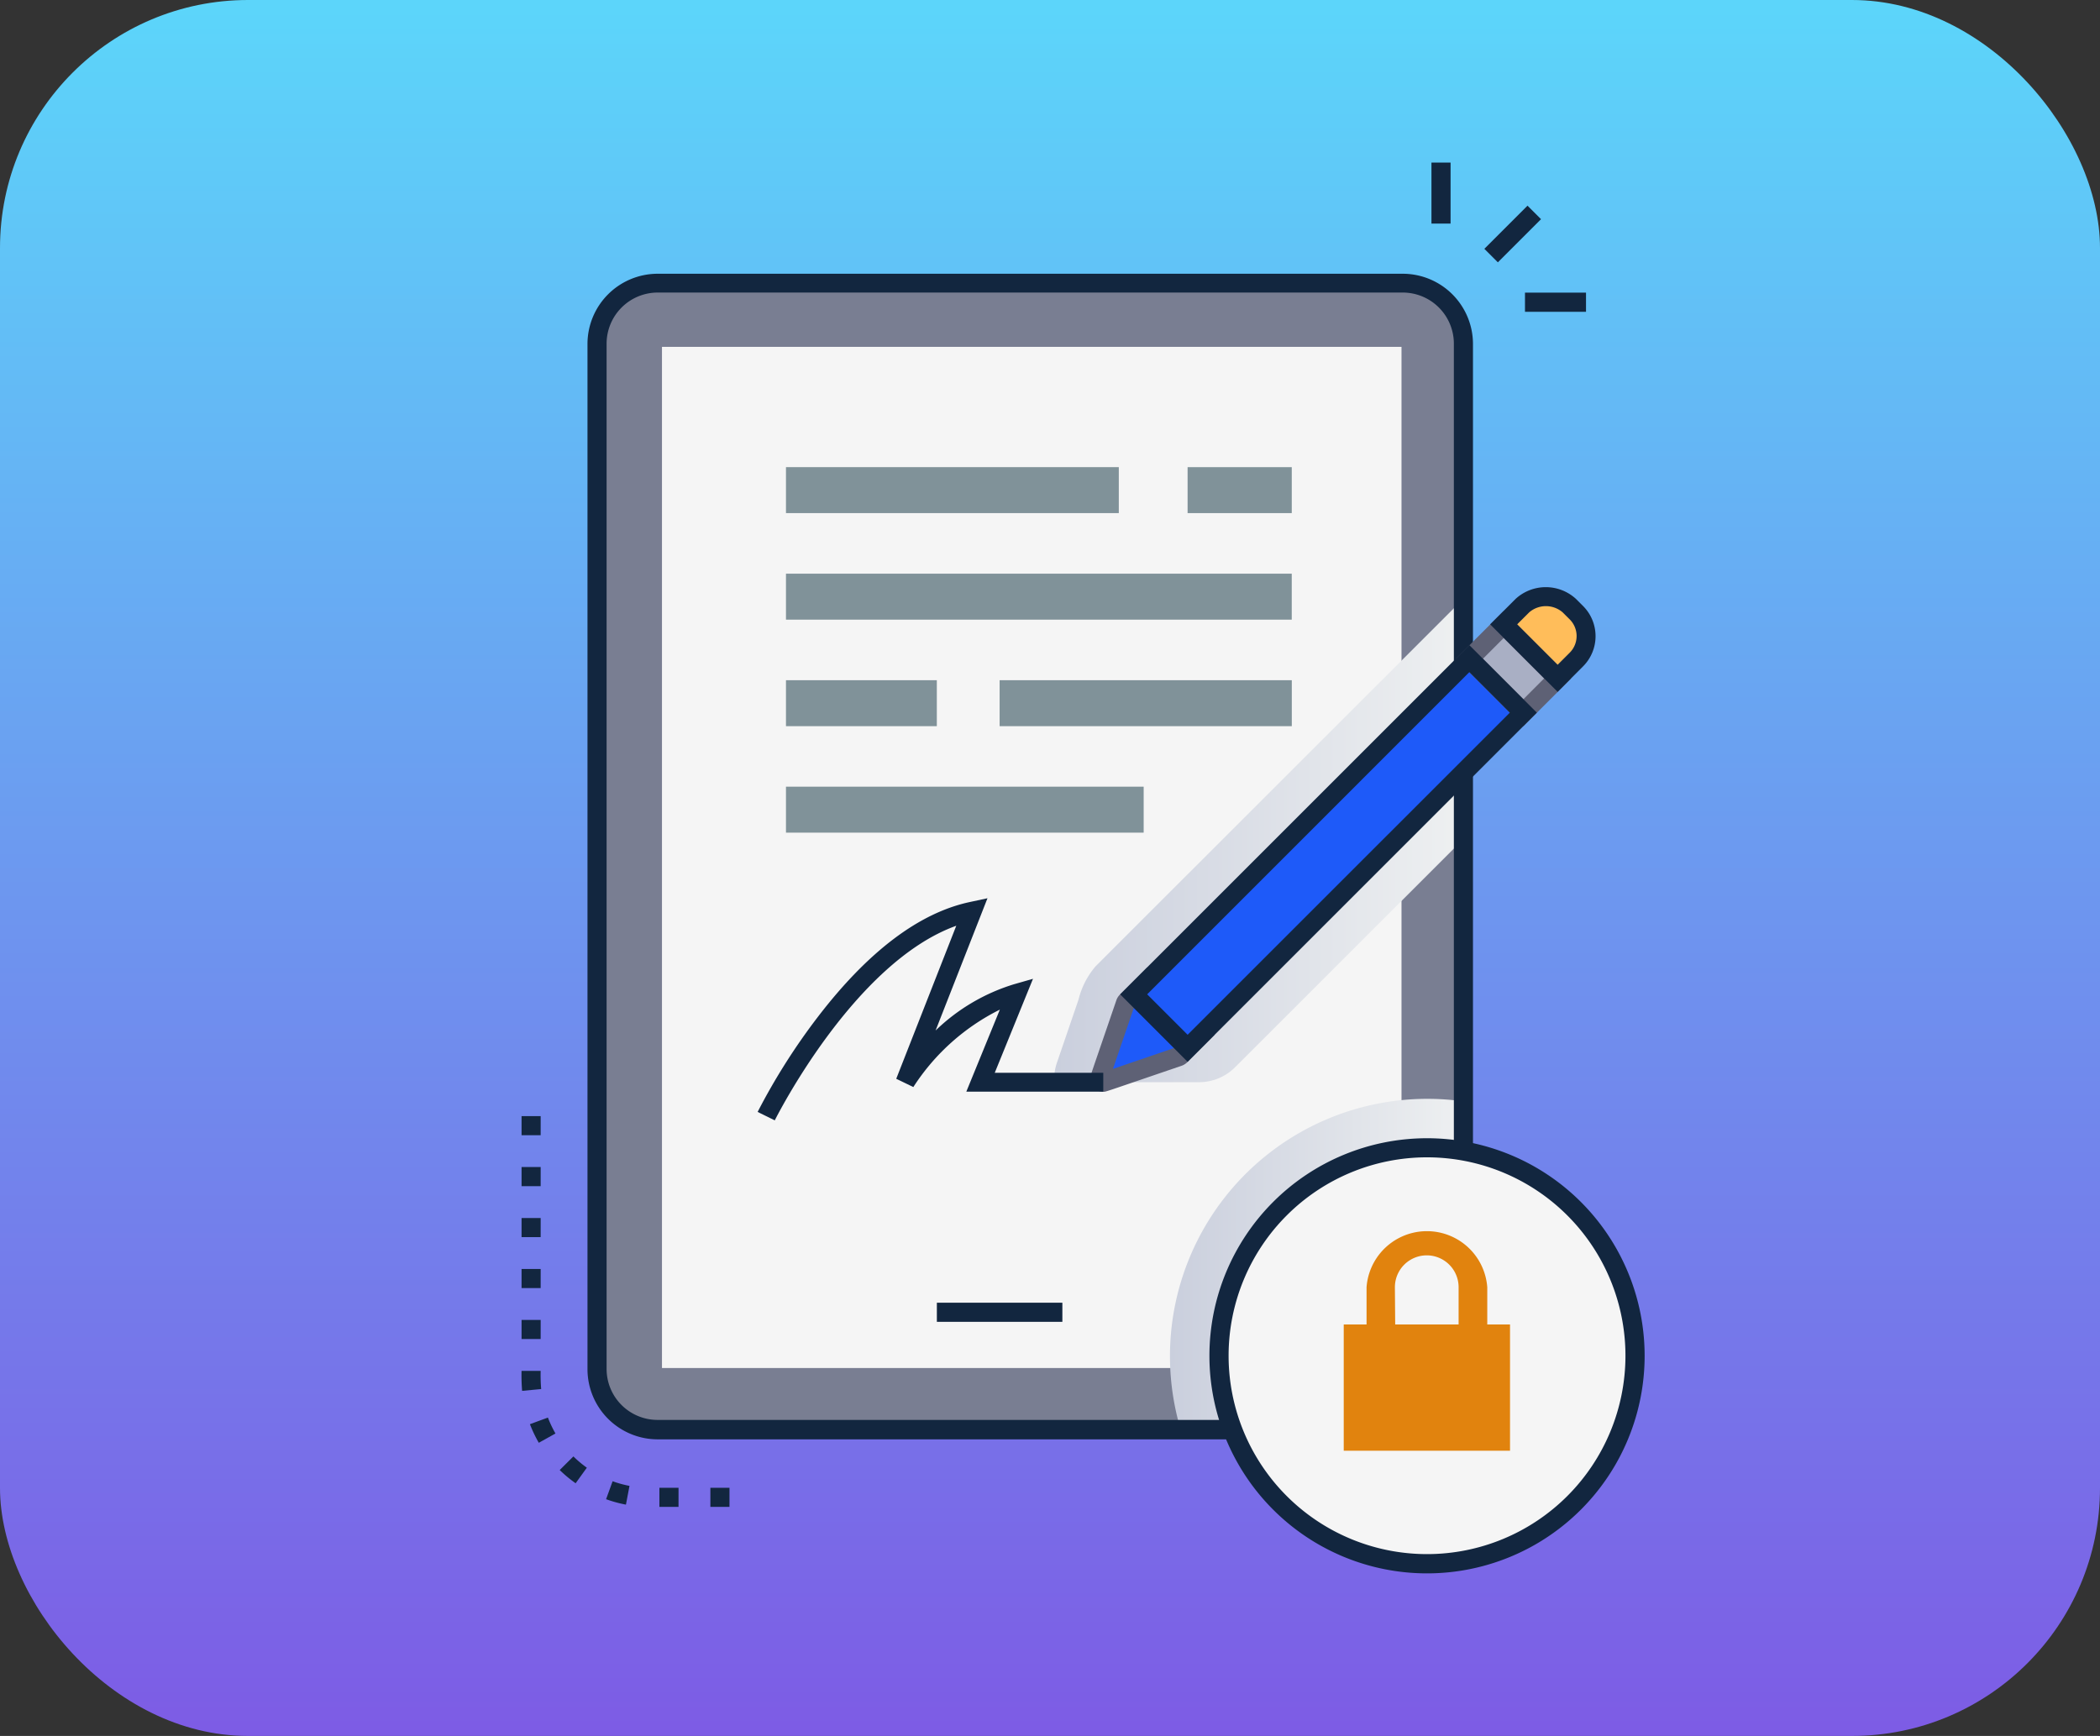 <svg xmlns="http://www.w3.org/2000/svg" xmlns:xlink="http://www.w3.org/1999/xlink" width="127" height="105" viewBox="0 0 127 105">
  <rect x="0" y="0" width="127" height="105" fill="#333333" stroke="none"/>
  <defs>
    <linearGradient id="linear-gradient" x1="0.5" x2="0.5" y2="1" gradientUnits="objectBoundingBox">
      <stop offset="0" stop-color="#5cd5fa"/>
      <stop offset="1" stop-color="#7d5ce5"/>
    </linearGradient>
    <linearGradient id="linear-gradient-2" y1="0.5" x2="1" y2="0.5" gradientUnits="objectBoundingBox">
      <stop offset="0" stop-color="#cacfdd"/>
      <stop offset="1" stop-color="#eef0f1"/>
    </linearGradient>
    <linearGradient id="linear-gradient-3" x1="0" y1="0.5" x2="1" y2="0.5" xlink:href="#linear-gradient-2"/>
  </defs>
  <g id="Grupo_1094132" data-name="Grupo 1094132" transform="translate(-1174 -5944)">
    <rect id="Rectángulo_386880" data-name="Rectángulo 386880" width="127" height="105" rx="15" transform="translate(1174 5944)" fill="url(#linear-gradient)"/>
    <g id="firma-digital_1_" data-name="firma-digital (1)" transform="translate(1125.835 5917.833)" style="isolation: isolate">
      <g id="Digital_Signature" data-name="Digital Signature" transform="translate(79.703 36)">
        <path id="Trazado_836687" data-name="Trazado 836687" d="M3.185,0H49.224a3.185,3.185,0,0,1,3.185,3.185v63a3.185,3.185,0,0,1-3.185,3.185H3.185A3.185,3.185,0,0,1,0,66.181v-63A3.185,3.185,0,0,1,3.185,0Z" transform="translate(4.563 7.283)" fill="#797e92"/>
        <path id="Trazado_836659" data-name="Trazado 836659" d="M123.81,93.87h44.724v61.766H123.81Z" transform="translate(-115.314 -82.723)" fill="#f5f5f5"/>
        <path id="Trazado_836660" data-name="Trazado 836660" d="M210.11,394.01h7.59v1.156h-7.59Z" transform="translate(-184.99 -325.047)" fill="#12263f"/>
        <path id="Trazado_836661" data-name="Trazado 836661" d="M300.956,330.1v16.337a3.525,3.525,0,0,1-3.527,3.525H283.853A15.563,15.563,0,0,1,300.956,330.1Z" transform="translate(-243.985 -273.314)" fill="url(#linear-gradient-2)" style="mix-blend-mode: multiply;isolation: isolate"/>
        <g id="Grupo_1094169" data-name="Grupo 1094169" transform="translate(15.995 18.423)">
          <path id="Trazado_836662" data-name="Trazado 836662" d="M162.74,131.64h20.128v2.78H162.74Z" transform="translate(-162.74 -131.64)" fill="#809299"/>
          <path id="Trazado_836663" data-name="Trazado 836663" d="M288.83,131.64h6.3v2.78h-6.3Z" transform="translate(-264.542 -131.64)" fill="#809299"/>
          <path id="Trazado_836664" data-name="Trazado 836664" d="M162.74,165.09h30.587v2.78H162.74Z" transform="translate(-162.74 -158.647)" fill="#809299"/>
          <path id="Trazado_836665" data-name="Trazado 836665" d="M229.81,198.54h17.67v2.78H229.81Z" transform="translate(-216.89 -185.653)" fill="#809299"/>
          <path id="Trazado_836666" data-name="Trazado 836666" d="M162.74,231.98h21.632v2.78H162.74Z" transform="translate(-162.74 -212.652)" fill="#809299"/>
          <path id="Trazado_836667" data-name="Trazado 836667" d="M162.74,198.54h9.123v2.78H162.74Z" transform="translate(-162.74 -185.653)" fill="#809299"/>
        </g>
        <path id="Trazado_836668" data-name="Trazado 836668" d="M271.715,187.52,257.9,201.33a3.082,3.082,0,0,1-2.184.905H246.97a2.987,2.987,0,0,1,.158-1.187l1.3-3.8a4.917,4.917,0,0,1,1.036-2.025L271.7,173Z" transform="translate(-214.744 -146.61)" fill="url(#linear-gradient-3)" style="mix-blend-mode: multiply;isolation: isolate"/>
        <path id="Trazado_836669" data-name="Trazado 836669" d="M149.733,141.412H104.658a4.247,4.247,0,0,1-4.238-4.238V75.148a4.249,4.249,0,0,1,4.238-4.238h45.075a4.251,4.251,0,0,1,4.238,4.238v62.026a4.249,4.249,0,0,1-4.238,4.238ZM104.658,72.047a3.094,3.094,0,0,0-3.082,3.082v62.026a3.082,3.082,0,0,0,3.082,3.082h45.075a3.094,3.094,0,0,0,3.082-3.082V75.129a3.094,3.094,0,0,0-3.082-3.082Z" transform="translate(-96.429 -64.185)" fill="#12263f"/>
        <path id="Trazado_836670" data-name="Trazado 836670" d="M267.378,296.221c-1.348,1.348-1.269,1.293-1.373,1.327l-4.486,1.529a.206.206,0,0,1-.27-.193,11.966,11.966,0,0,1,.5-1.481c1.156-3.358,1.056-3.128,1.135-3.207l1.237-1.237Z" transform="translate(-226.277 -243.462)" fill="#dee1ec"/>
        <path id="Trazado_836671" data-name="Trazado 836671" d="M267.378,296.221c-1.348,1.348-1.269,1.293-1.373,1.327l-4.486,1.529a.206.206,0,0,1-.27-.193,11.966,11.966,0,0,1,.5-1.481c1.156-3.358,1.056-3.128,1.135-3.207l1.237-1.237Z" transform="translate(-226.277 -243.462)" fill="#dee1ec"/>
        <path id="Trazado_836672" data-name="Trazado 836672" d="M266.1,300.891c-.079.081.26-.05-4.623,1.61a.2.2,0,0,1-.268-.193c0-.05-.108.275,1.541-4.56.031-.1.06-.106.5-.549l3.261,3.261Z" transform="translate(-226.249 -246.886)" fill="#1e5af9"/>
        <path id="Trazado_836673" data-name="Trazado 836673" d="M259.029,296.234a.782.782,0,0,1-.784-.782c0-.181-.1.166,1.58-4.746a.875.875,0,0,1,.233-.364l1.632-1.632,4.08,4.08-1.653,1.657a.939.939,0,0,1-.356.22c-4.891,1.666-4.548,1.568-4.731,1.568Zm.356-.674v.015Zm1.508-4.425-1.273,3.718,3.72-1.271.8-.8-2.446-2.444Zm.035-.067v.012Z" transform="translate(-223.852 -240.031)" fill="#5e6175"/>
        <path id="Trazado_836674" data-name="Trazado 836674" d="M0,0H2.934V4.615H0Z" transform="translate(57.314 30.013) rotate(-45)" fill="#a9afc4"/>
        <path id="Trazado_836675" data-name="Trazado 836675" d="M392.463,176.089l-1.14,1.146-3.263-3.275,1.14-1.138a2.12,2.12,0,0,1,2.83,0l.433.433A2.011,2.011,0,0,1,392.463,176.089Z" transform="translate(-328.662 -146.03)" fill="#ffbd5a"/>
        <path id="Trazado_836676" data-name="Trazado 836676" d="M0,0H28.711V4.615H0Z" transform="translate(37.011 50.311) rotate(-45)" fill="#1e5af9"/>
        <path id="Trazado_836677" data-name="Trazado 836677" d="M377.132,183.789l-4.082-4.08,2.889-2.889,4.082,4.08Zm-2.446-4.08,2.446,2.446,1.256-1.258-2.446-2.446Z" transform="translate(-316.543 -149.694)" fill="#5e6175"/>
        <path id="Trazado_836678" data-name="Trazado 836678" d="M387.9,175.655l-4.08-4.084,1.541-1.541a2.7,2.7,0,0,1,3.646,0l.433.433a2.583,2.583,0,0,1,0,3.648Zm-2.446-4.084,2.446,2.446.732-.732a1.425,1.425,0,0,0,0-2.013l-.433-.431a1.55,1.55,0,0,0-2.013,0Z" transform="translate(-325.239 -143.64)" fill="#12263f"/>
        <path id="Trazado_836679" data-name="Trazado 836679" d="M271.73,212.741l-4.08-4.082,21.12-21.12,4.08,4.082Zm-2.446-4.082,2.446,2.446,19.488-19.484-2.448-2.452Z" transform="translate(-231.446 -158.349)" fill="#12263f"/>
        <circle id="Elipse_11151" data-name="Elipse 11151" cx="12.582" cy="12.582" r="12.582" transform="translate(42.173 59.591)" fill="#f5f5f5"/>
        <path id="Trazado_836680" data-name="Trazado 836680" d="M308.84,368.681A13.16,13.16,0,1,1,322,355.52,13.16,13.16,0,0,1,308.84,368.681Zm0-25.165a12,12,0,1,0,12,12A12,12,0,0,0,308.84,343.516Z" transform="translate(-254.077 -283.347)" fill="#12263f"/>
        <path id="Trazado_836681" data-name="Trazado 836681" d="M346.53,377.107v-2.252a3.66,3.66,0,0,0-7.3,0v2.252H337.85v7.64h10.057v-7.64Zm-5.586-2.252a1.926,1.926,0,0,1,3.853,0v2.252h-3.835Z" transform="translate(-288.124 -306.83)" fill="#e1830e"/>
        <g id="Grupo_1094170" data-name="Grupo 1094170" transform="translate(14.281 0)">
          <path id="Trazado_836682" data-name="Trazado 836682" d="M154.876,280.436l-1.036-.51a38.333,38.333,0,0,1,3.629-5.731c3.044-3.976,6.149-6.322,9.231-6.971l1.04-.223-3.138,8a11.758,11.758,0,0,1,4.748-2.8l1.142-.327-2.312,5.684h6.563V278.7h-8.283l2.028-4.962a13.241,13.241,0,0,0-5.232,4.683l-1.034-.5,3.631-9.256C159.65,270.889,154.926,280.336,154.876,280.436Z" transform="translate(-153.84 -222.503)" fill="#12263f"/>
          <path id="Trazado_836683" data-name="Trazado 836683" d="M0,0H3.691V1.156H0Z" transform="translate(43.949 5.217) rotate(-45)" fill="#12263f"/>
          <path id="Trazado_836684" data-name="Trazado 836684" d="M365.39,36h1.156v3.691H365.39Z" transform="translate(-324.64 -36)" fill="#12263f"/>
          <path id="Trazado_836685" data-name="Trazado 836685" d="M394.75,76.84h3.691V78H394.75Z" transform="translate(-348.344 -68.973)" fill="#12263f"/>
        </g>
        <path id="Trazado_836686" data-name="Trazado 836686" d="M92.281,359.055H91.126V357.9h1.156Zm-3.082,0H88.043V357.9H89.2Zm-3.18-.135a7.622,7.622,0,0,1-1.2-.329l.395-1.086a6.46,6.46,0,0,0,1.021.281Zm-3.042-1.293a7.7,7.7,0,0,1-.963-.8l.828-.823a6.686,6.686,0,0,0,.813.682Zm-2.227-2.448a7.825,7.825,0,0,1-.537-1.125l1.088-.4a6.6,6.6,0,0,0,.457.963Zm-1.009-3.14a11.607,11.607,0,0,1-.035-1.21h1.156a10.223,10.223,0,0,0,.031,1.1Zm1.121-3.136H79.707v-1.156h1.156Zm0-3.082H79.707v-1.156h1.156Zm0-3.082H79.707v-1.156h1.156Zm0-3.082H79.707V338.5h1.156Zm0-3.082H79.707V335.42h1.156Z" transform="translate(-79.703 -277.744)" fill="#12263f"/>
      </g>
    </g>
  </g>
</svg>
